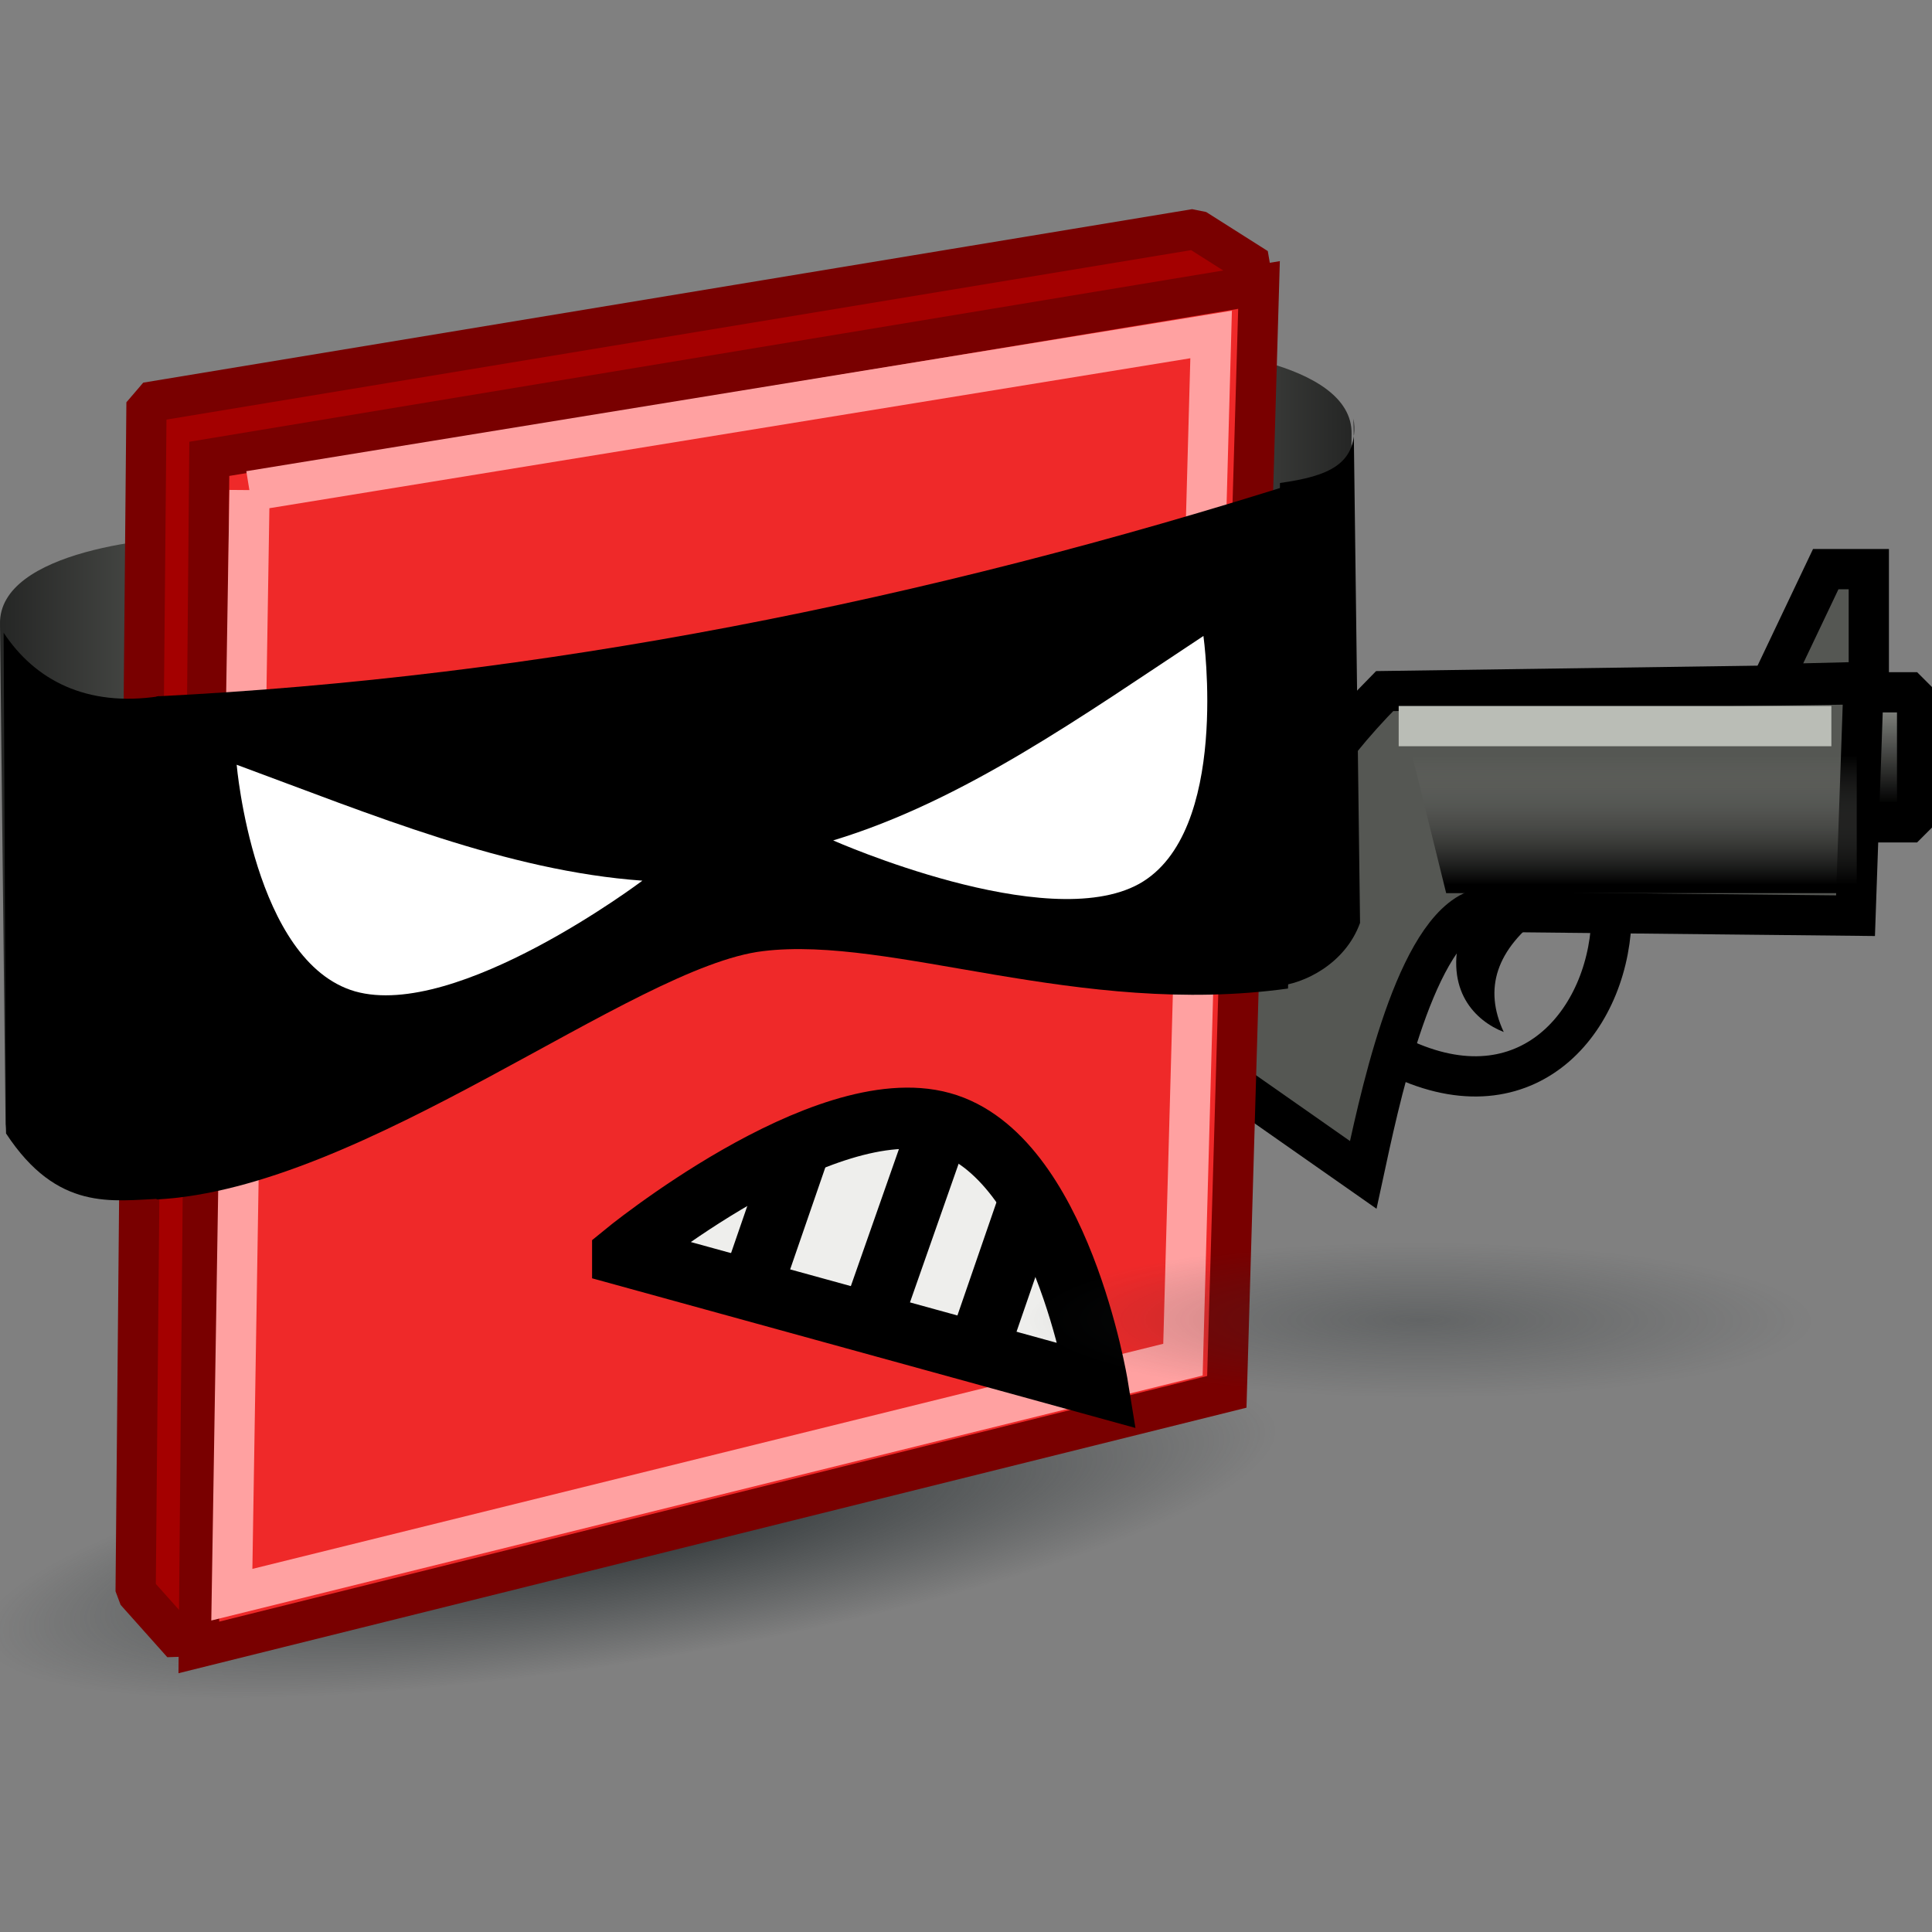 <svg xmlns="http://www.w3.org/2000/svg" width="48" height="48" xmlns:xlink="http://www.w3.org/1999/xlink"><rect width="100%" height="100%" fill="#808080" stroke="none"/><defs><linearGradient id="e"><stop offset="0"/><stop offset="1" stop-color="#888a85"/></linearGradient><linearGradient id="c"><stop offset="0" stop-color="#2e3436" stop-opacity=".359"/><stop offset="1" stop-color="#2e3436" stop-opacity="0"/></linearGradient><linearGradient id="d"><stop offset="0"/><stop offset="1" stop-color="#888a85" stop-opacity="0"/></linearGradient><linearGradient id="b"><stop offset="0" stop-color="#2e3436"/><stop offset="1" stop-color="#2e3436" stop-opacity="0"/></linearGradient><linearGradient id="a"><stop offset="0" stop-color="#252625"/><stop offset="1" stop-color="#555753"/></linearGradient><linearGradient id="i" x1="4.321" x2="9.964" y1="20.652" y2="20.652" xlink:href="#a" gradientUnits="userSpaceOnUse" gradientTransform="matrix(.917 0 0 .917 -3.971 1.513)"/><linearGradient id="h" x1="4.321" x2="9.964" y1="20.652" y2="20.652" xlink:href="#a" gradientUnits="userSpaceOnUse" gradientTransform="matrix(-.917 0 0 .917 37.547 -3.214)"/><radialGradient id="g" cx="24.286" cy="43.929" r="20.714" xlink:href="#b" fx="24.286" fy="43.929" gradientTransform="matrix(1 0 0 .197 0 35.294)" gradientUnits="userSpaceOnUse"/><radialGradient id="k" cx="24.286" cy="43.929" r="20.714" xlink:href="#c" gradientUnits="userSpaceOnUse" gradientTransform="matrix(1 0 0 .197 0 35.294)" fx="24.286" fy="43.929"/><linearGradient id="j" x1="41.536" x2="41.536" y1="31" y2="28.357" xlink:href="#d" gradientUnits="userSpaceOnUse" gradientTransform="matrix(1.092 0 0 1.219 -4.857 -15.806)"/><linearGradient id="f" x1="48.112" x2="48.112" y1="29.3" y2="27.244" xlink:href="#e" gradientUnits="userSpaceOnUse" gradientTransform="matrix(1.092 0 0 1.219 -6 -15.734)"/></defs><g><path fill="url(#f)" fill-rule="evenodd" stroke="#000" d="M45.43 17.2h2.2v3.23h-2.2z" color="#000" stroke-linejoin="bevel" overflow="visible" enable-background="accumulate"/><path fill="#555753" fill-rule="evenodd" stroke="#000" d="M30.5 26.84c-.07-3.14.7-6.44 3.9-9.67L46.3 17l-.2 5.75-9.53-.1c-1.5.74-2.33 4.83-2.7 6.54l-3.37-2.36z"/><path fill="none" stroke="#babdb6" d="M34.75 18.04H45.5"/><path fill="url(#g)" fill-rule="evenodd" d="M45 43.93a20.7 4.07 0 1 1-41.43 0 20.7 4.07 0 1 1 41.43 0z" transform="matrix(.776 -.127 .127 .776 -8.8 7.058)" color="#000" overflow="visible" enable-background="accumulate"/><path fill="url(#h)" fill-rule="evenodd" d="M28.4 20.86c1.82-.28 5.04.82 5.04 2.54l.14-12.62c.03-1.82-3.95-2.2-5.17-2.17v12.26z" color="#000" overflow="visible" enable-background="accumulate"/><path fill="url(#i)" fill-rule="evenodd" d="M5.17 25.6c-1.8-.3-5.03.8-5.03 2.52L0 15.5c-.03-1.82 3.94-2.2 5.17-2.16V25.6z" color="#000" overflow="visible" enable-background="accumulate"/><path fill="#a40000" fill-rule="evenodd" stroke="#790000" d="M3.64 10l-.27 29.54 1.16 1.3 26.7-34.18-1.53-.97L3.64 10z" stroke-linejoin="bevel"/><path fill="#ef2929" fill-rule="evenodd" stroke="#790000" d="M5.2 11.4l-.26 29.53 25.54-6.35.8-27.5L5.2 11.4z"/><path fill="none" stroke="#ffa1a1" d="M6.2 12.18l-.44 27.44 23.63-5.84.7-25.47L6.2 12.2z"/><path fill-rule="evenodd" d="M3.9 17.3c9.5-.47 19.03-2.35 28.55-5.38L32 24.56c-5.2.72-9.85-1.32-13.04-.93-3.23.38-9.9 5.9-15.07 6.17V17.3z"/><path fill="#fff" fill-rule="evenodd" d="M5.88 19c3.36 1.24 6.72 2.64 10.08 2.88 0 0-4.6 3.47-7.14 2.75C6.3 23.9 5.88 19 5.88 19z"/><path fill="#fff" fill-rule="evenodd" d="M29.9 15.8c-3 1.98-5.96 4.1-9.2 5.08 0 0 5.3 2.35 7.6 1.08 2.28-1.27 1.6-6.15 1.6-6.15z"/><path fill-rule="evenodd" d="M3.95 17.3c-1.8.27-3.08-.4-3.86-1.58l.06 12.44c1.28 1.95 2.64 1.67 3.86 1.62l-.07-12.5z" color="#000" overflow="visible" enable-background="accumulate"/><path fill-rule="evenodd" d="M31.8 12c1.2-.17 1.97-.46 1.83-1.6l.16 12.53c-.37 1.02-1.4 1.52-2.07 1.57L31.8 12z" color="#000" overflow="visible" enable-background="accumulate"/><g stroke="#000" stroke-width="1.52"><path fill="#eeeeec" fill-rule="evenodd" d="M15.47 31.18l11.8 3.25s-.93-5.73-3.87-6.54c-2.95-.82-7.93 3.28-7.93 3.28z"/><path fill="none" d="M18.64 32.08l1.18-3.42"/><path fill="none" d="M21.7 32.65l1.6-4.56"/><path fill="none" d="M24.35 33.38l1.18-3.42"/></g><path fill="none" stroke="#000" d="M34.92 26.34c3.15 1.4 5.12-1.1 5.12-3.68"/><path fill="url(#j)" fill-rule="evenodd" d="M35.08 18.76h11.05v3.43h-10.2l-.85-3.44z" color="#000" overflow="visible" enable-background="accumulate"/><path fill="url(#k)" fill-rule="evenodd" d="M45 43.93a20.7 4.07 0 1 1-41.43 0 20.7 4.07 0 1 1 41.43 0z" transform="matrix(.471 .001 -.001 .471 23.893 12.076)" color="#000" overflow="visible" enable-background="accumulate"/><path fill-rule="evenodd" d="M36.3 23.14c-.43 1.48.37 2.23 1.06 2.5-.5-1.07-.2-2.05 1-2.93l-2.07.44z"/><path fill="#555753" fill-rule="evenodd" stroke="#000" d="M44 17l1.36-2.86h1.07v2.8L44 17z" color="#000" overflow="visible" enable-background="accumulate"/></g></svg>